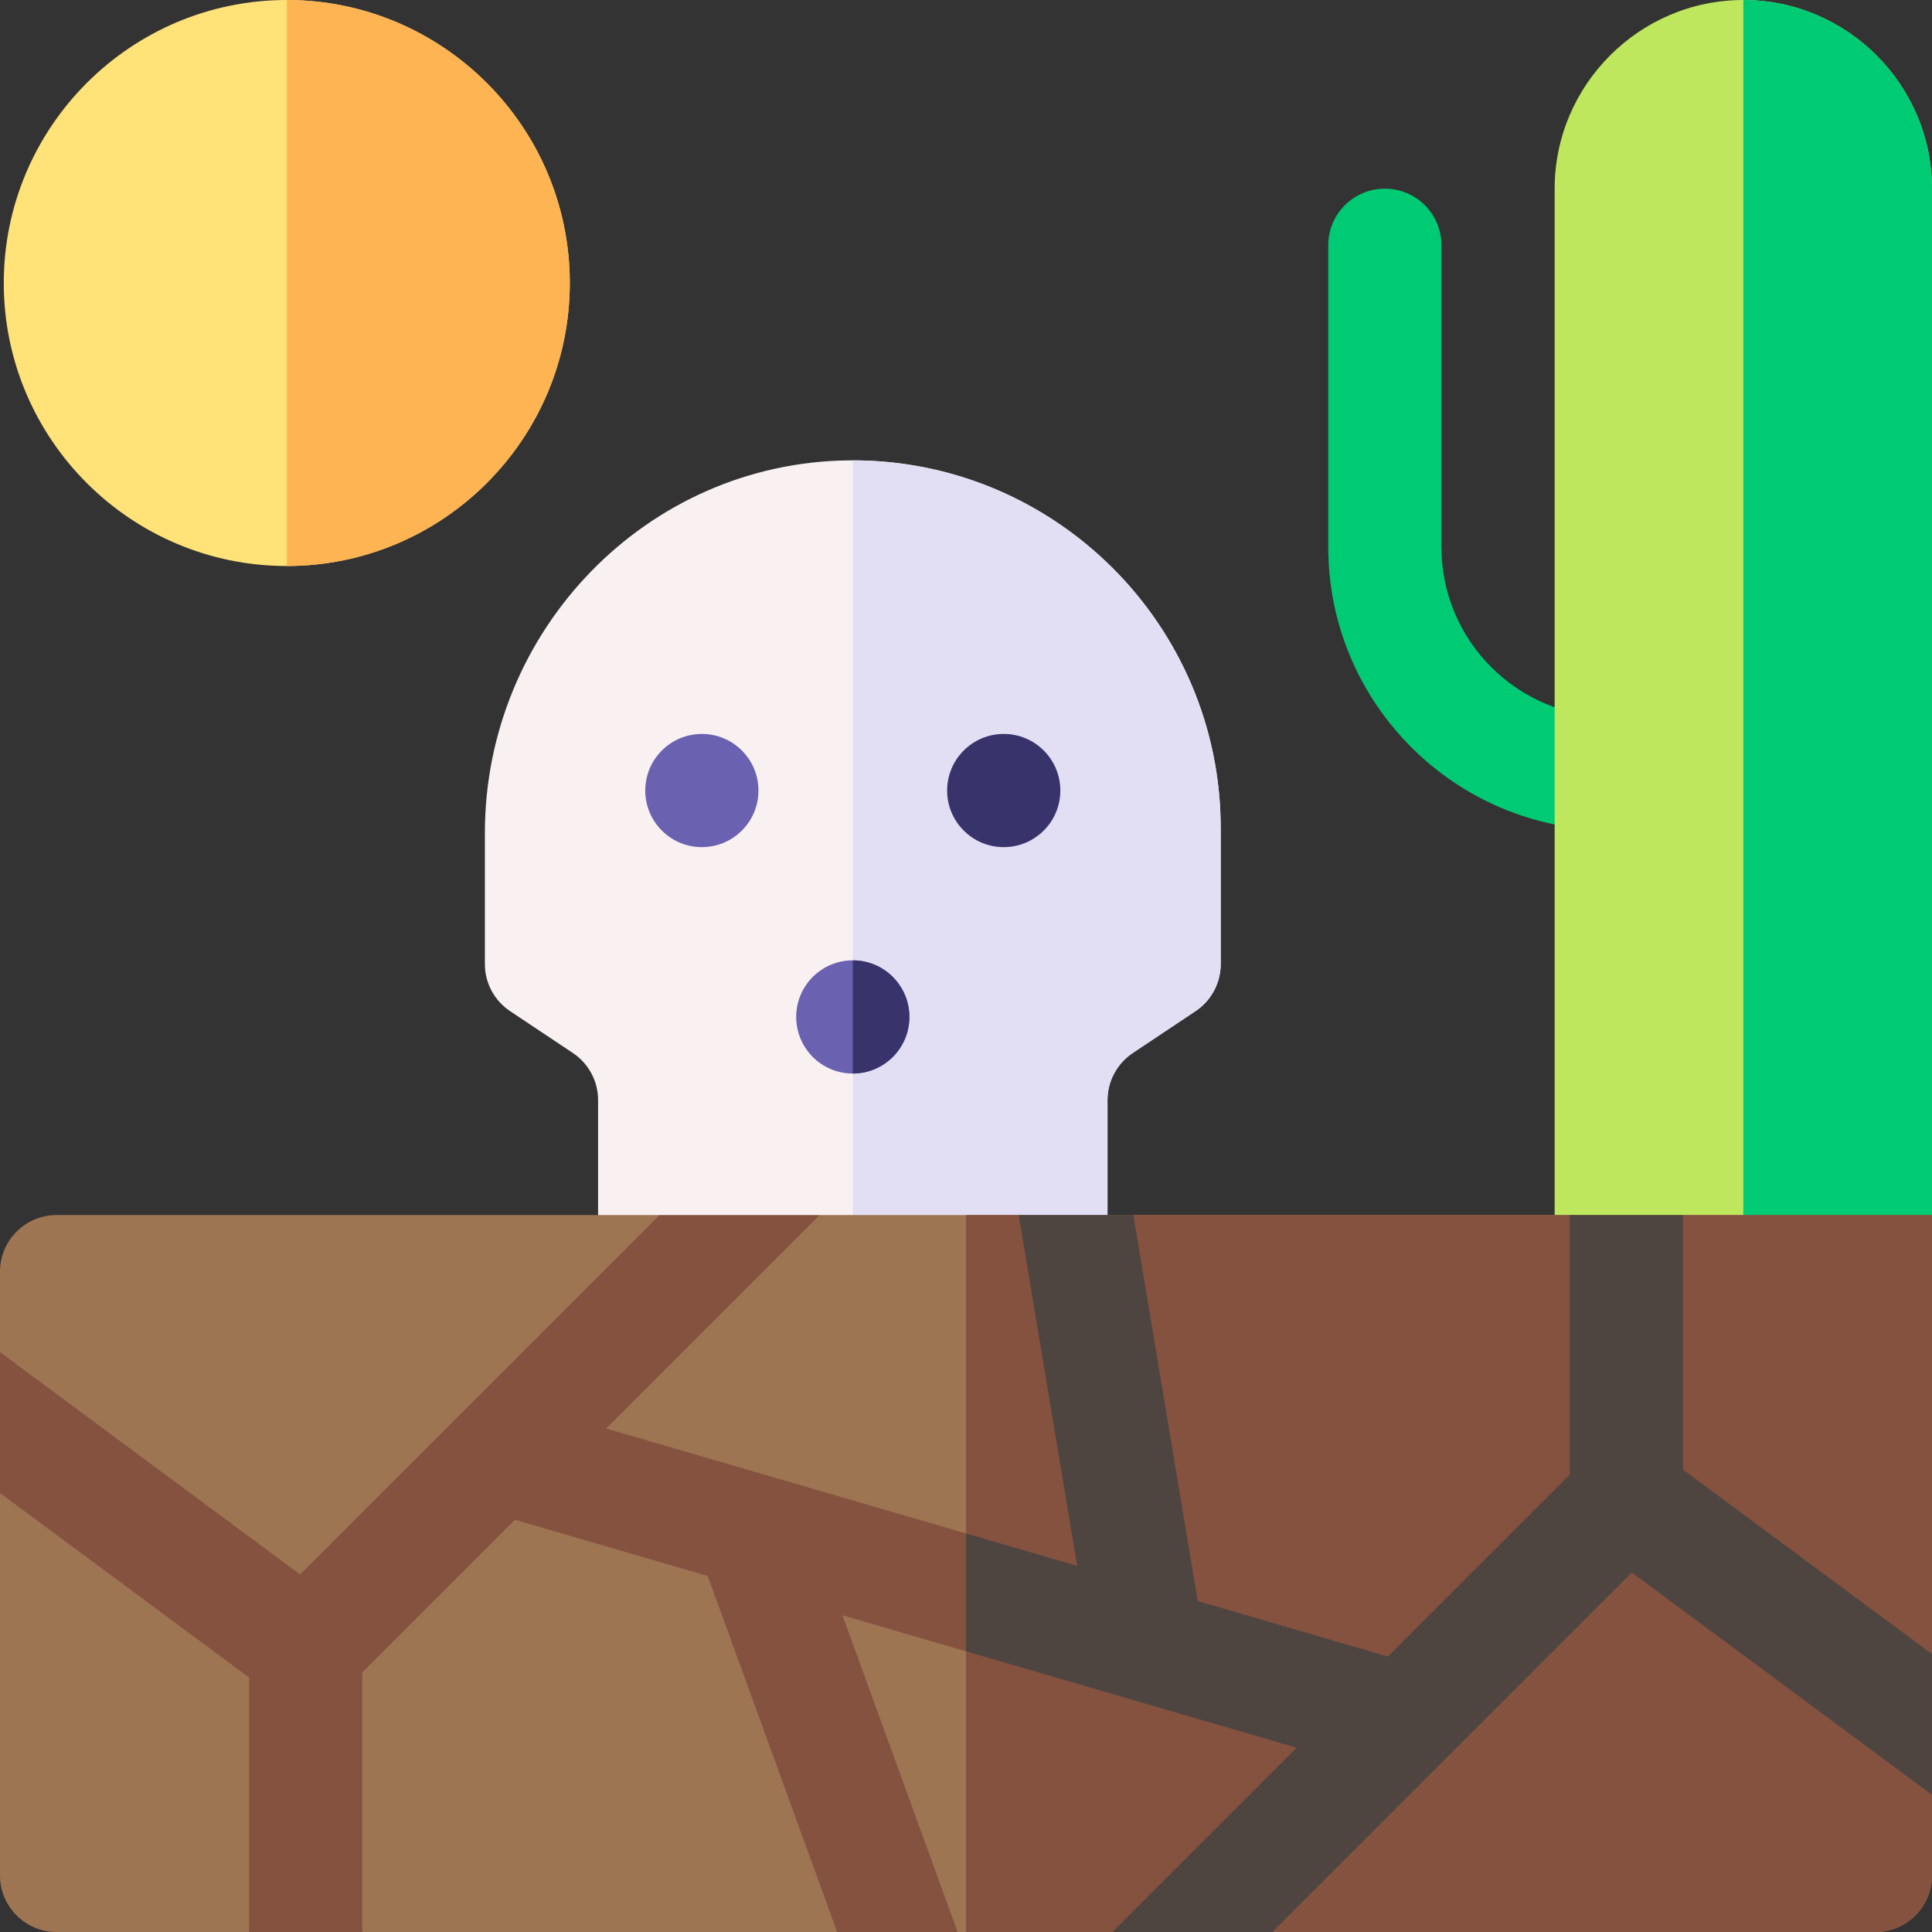 <svg id="Capa_1" enable-background="new 0 0 512 512" height="512" viewBox="0 0 512 512" width="512" xmlns="http://www.w3.org/2000/svg"><rect x="0" y="0" width="512" height="512" fill="#333333" stroke="none"/><g><path d="m427 220c-41.355 0-75-33.645-75-75v-80c0-8.284 6.716-15 15-15s15 6.716 15 15v80c0 24.813 20.187 45 45 45 8.284 0 15 6.716 15 15s-6.716 15-15 15z" fill="#00cb75"/><g><g><path d="m286 337h-120c-4.142 0-7.5-3.358-7.5-7.5v-37.959c0-5.015-2.507-9.699-6.68-12.481l-16.641-11.094c-4.173-2.782-6.68-7.465-6.68-12.481v-34.743c0-53.678 42.862-98.218 96.538-98.739 54.201-.525 98.462 43.413 98.462 97.495v35.986c0 5.015-2.507 9.699-6.68 12.481l-16.641 11.094c-4.173 2.782-6.68 7.465-6.68 12.481v37.96c.002 4.142-3.356 7.5-7.498 7.5z" fill="#f9f1f1"/><g><path d="m226 122.008v214.992h60c4.142 0 7.5-3.358 7.5-7.5v-37.959c0-5.015 2.507-9.699 6.679-12.481l16.641-11.094c4.173-2.782 6.679-7.465 6.679-12.481v-35.985c.001-53.761-43.738-97.491-97.499-97.492z" fill="#e2dff4"/></g><circle cx="226" cy="269.5" fill="#6b61b1" r="15"/><g><path d="m226 254.5v30c8.284 0 15-6.716 15-15s-6.716-15-15-15z" fill="#38336b"/></g></g></g><path d="m497 352h-70c-8.284 0-15-6.716-15-15v-287c0-27.5 22.5-50 50-50 27.5 0 50 22.5 50 50v287c0 8.284-6.716 15-15 15z" fill="#bee75e"/><path d="m462 0v352h35c8.284 0 15-6.716 15-15v-287c0-27.5-22.5-50-50-50z" fill="#00cb75"/><g><path d="m512 438.333v-116.333h-66l-20 15-10-15h-115.626l-17.374 13-13.04-13h-52.747l-27.213 10-15.213-10h-159.787c-8.284 0-15 6.716-15 15v21.333l17 29.667-17 7.667v101.333c0 8.284 6.716 15 15 15h51l14-29 16 29h125.857l2.143-27 29.779 27h41.008l28.213-13 14.213 13h159.787c8.284 0 15-6.716 15-15v-21.333l-15-21.667z" fill="#9d7552"/><g><path d="m512 438.333v-116.333h-66l-20 15-10-15h-115.626l-17.374 13-13.04-13h-13.96v190h38.787l28.213-13 14.213 13h159.787c8.284 0 15-6.716 15-15v-21.333l-15-21.667z" fill="#865240"/></g><path d="m446 389.444v-67.444h-30v68.787l-48.197 48.197-50.382-14.694-17.047-102.29h-30.414l15.494 92.966-124.805-36.401 56.564-56.565h-42.426l-95.249 95.25-79.538-58.917v37.334l66 48.889v67.444h30v-68.787l40.455-40.455 51.098 14.904 34.304 94.338h31.922l-30.517-83.923 120.347 35.101-48.822 48.822h42.426l95.25-95.25 79.537 58.917v-37.334z" fill="#865240"/><g><g><path d="m446 389.444v-67.444h-30v68.787l-48.197 48.197-50.382-14.694-17.047-102.29h-30.414l15.494 92.966-29.454-8.591v31.25l87.609 25.553-48.822 48.822h42.426l95.25-95.25 79.537 58.917v-37.334z" fill="#4f4540"/></g></g></g><g><path d="m76 150c-41.355 0-75-33.645-75-75s33.645-75 75-75 75 33.645 75 75-33.645 75-75 75z" fill="#ffe278"/><path d="m76 0v150c41.355 0 75-33.645 75-75s-33.645-75-75-75z" fill="#ffb454"/></g><g><circle cx="266" cy="209.5" fill="#38336b" r="15"/><circle cx="186" cy="209.5" fill="#6b61b1" r="15"/></g></g></svg>